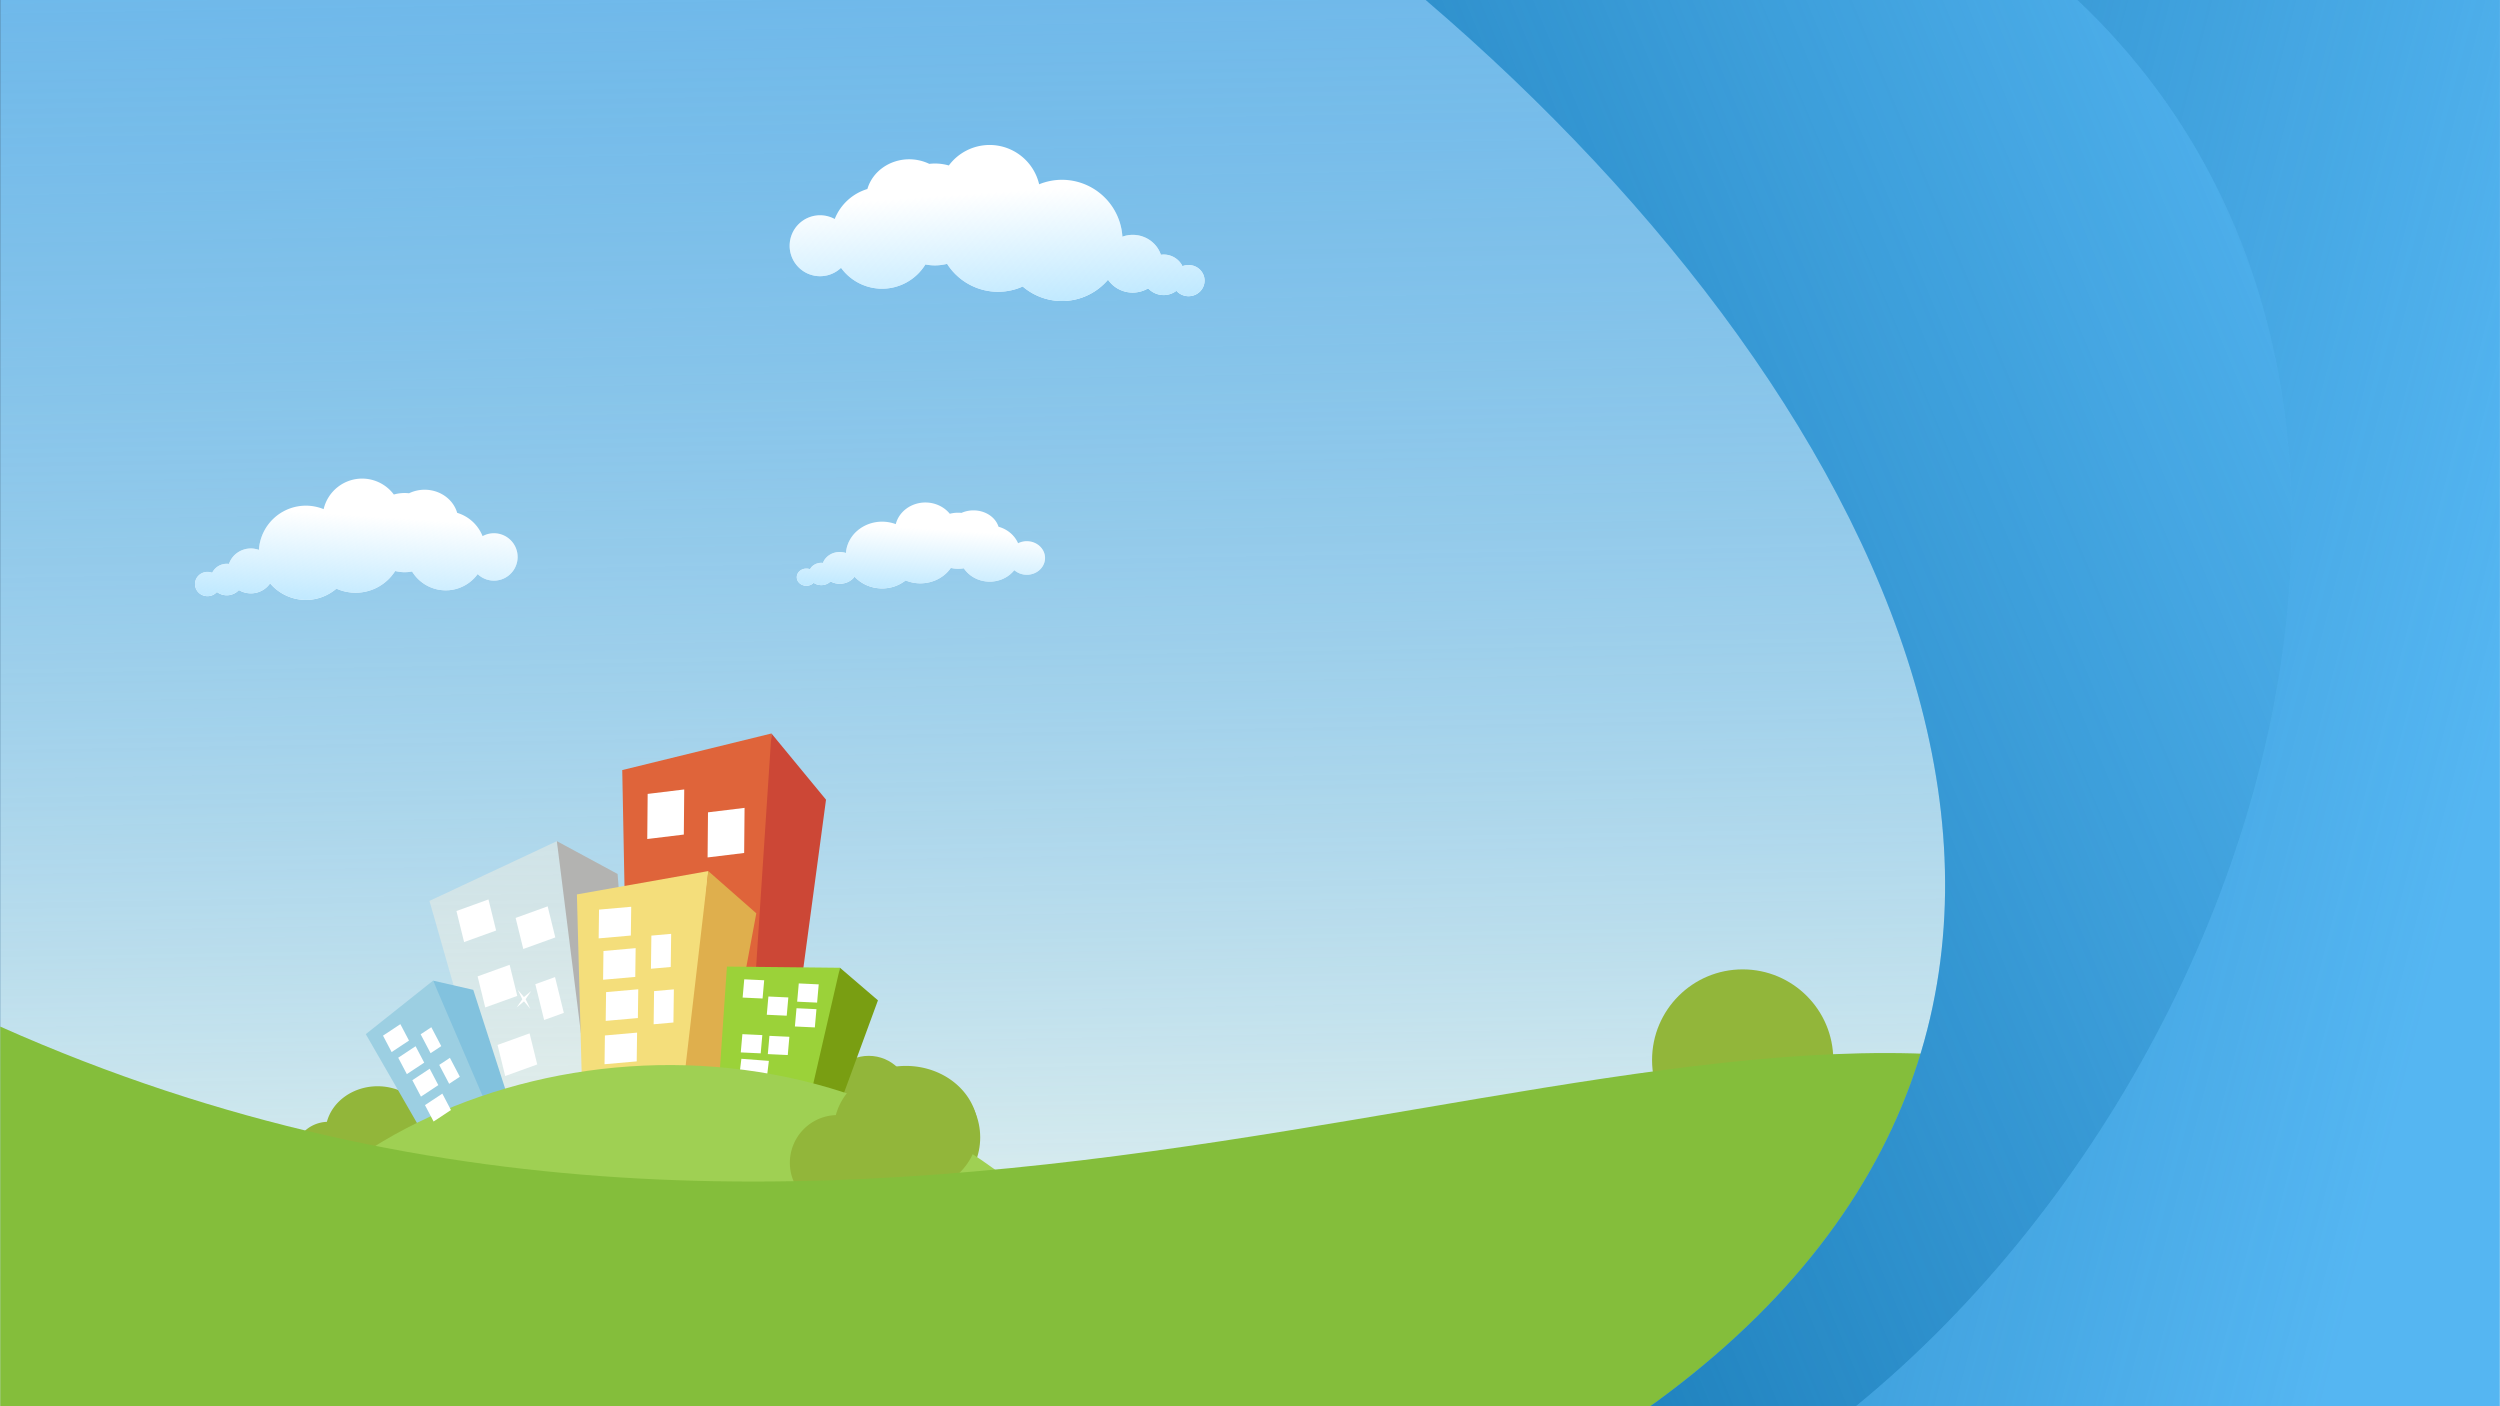 <?xml version="1.0" encoding="UTF-8" standalone="no"?>
<!-- Created with Inkscape (http://www.inkscape.org/) -->

<svg
   xmlns:osb="http://www.openswatchbook.org/uri/2009/osb"
   xmlns:dc="http://purl.org/dc/elements/1.1/"
   xmlns:cc="http://creativecommons.org/ns#"
   xmlns:rdf="http://www.w3.org/1999/02/22-rdf-syntax-ns#"
   xmlns:svg="http://www.w3.org/2000/svg"
   xmlns="http://www.w3.org/2000/svg"
   xmlns:xlink="http://www.w3.org/1999/xlink"
   xmlns:sodipodi="http://sodipodi.sourceforge.net/DTD/sodipodi-0.dtd"
   xmlns:inkscape="http://www.inkscape.org/namespaces/inkscape"
   width="1920mm"
   height="1080mm"
   viewBox="0 0 1920 1080"
   version="1.1"
   id="svg7365"
   inkscape:version="0.92.1 r"
   sodipodi:docname="background.svg">
  <rect x="0" y="0" width="1920" height="1080" fill="#333333" stroke="none"/>
  <defs
     id="defs7359">
    <linearGradient
       inkscape:collect="always"
       id="linearGradient5011">
      <stop
         style="stop-color:#bde8ff;stop-opacity:1;"
         offset="0"
         id="stop5007" />
      <stop
         style="stop-color:#bde8ff;stop-opacity:0;"
         offset="1"
         id="stop5009" />
    </linearGradient>
    <linearGradient
       inkscape:collect="always"
       id="linearGradient4756">
      <stop
         style="stop-color:#fffff1;stop-opacity:1"
         offset="0"
         id="stop4752" />
      <stop
         style="stop-color:#3d9fdb;stop-opacity:0;"
         offset="1"
         id="stop4754" />
    </linearGradient>
    <linearGradient
       inkscape:collect="always"
       id="linearGradient4827">
      <stop
         style="stop-color:#086ba7;stop-opacity:1;"
         offset="0"
         id="stop4823" />
      <stop
         style="stop-color:#086ba7;stop-opacity:0;"
         offset="1"
         id="stop4825" />
    </linearGradient>
    <linearGradient
       id="linearGradient11239"
       osb:paint="gradient">
      <stop
         style="stop-color:#ff9a00;stop-opacity:1;"
         offset="0"
         id="stop11235" />
      <stop
         style="stop-color:#fc8e37;stop-opacity:0;"
         offset="1"
         id="stop11237" />
    </linearGradient>
    <linearGradient
       inkscape:collect="always"
       xlink:href="#linearGradient4827"
       id="linearGradient5045"
       x1="2479.745"
       y1="-5393.934"
       x2="7393.406"
       y2="-4256.935"
       gradientUnits="userSpaceOnUse"
       gradientTransform="matrix(0.265,0,0,0.238,-36.356,770.683)" />
    <linearGradient
       inkscape:collect="always"
       xlink:href="#linearGradient4827"
       id="linearGradient5055"
       gradientUnits="userSpaceOnUse"
       x1="2561.257"
       y1="-3384.625"
       x2="7475.117"
       y2="-5228.363"
       gradientTransform="matrix(0.265,0,0,0.238,-36.356,770.683)" />
    <linearGradient
       inkscape:collect="always"
       xlink:href="#linearGradient5011"
       id="linearGradient5013"
       x1="-1416.806"
       y1="-772.532"
       x2="-1411.448"
       y2="-851.631"
       gradientUnits="userSpaceOnUse" />
    <linearGradient
       inkscape:collect="always"
       xlink:href="#linearGradient5011"
       id="linearGradient5013-9"
       x1="-1416.806"
       y1="-772.532"
       x2="-1411.448"
       y2="-851.631"
       gradientUnits="userSpaceOnUse" />
    <linearGradient
       inkscape:collect="always"
       xlink:href="#linearGradient5011"
       id="linearGradient5013-8"
       x1="-1416.806"
       y1="-772.532"
       x2="-1411.448"
       y2="-851.631"
       gradientUnits="userSpaceOnUse" />
    <linearGradient
       inkscape:collect="always"
       xlink:href="#linearGradient4756"
       id="linearGradient5064"
       x1="810.566"
       y1="362.238"
       x2="770.768"
       y2="-1718.143"
       gradientUnits="userSpaceOnUse"
       gradientTransform="matrix(1,0,0,0.9,0,29.7)" />
  </defs>
  <sodipodi:namedview
     id="base"
     pagecolor="#ffffff"
     bordercolor="#666666"
     borderopacity="1.0"
     inkscape:pageopacity="0.0"
     inkscape:pageshadow="2"
     inkscape:zoom="0.12374369"
     inkscape:cx="2697.6873"
     inkscape:cy="1327.6542"
     inkscape:document-units="mm"
     inkscape:current-layer="layer1"
     showgrid="false"
     inkscape:window-width="1613"
     inkscape:window-height="982"
     inkscape:window-x="67"
     inkscape:window-y="31"
     inkscape:window-maximized="1" />
  <g
     inkscape:label="Layer 1"
     inkscape:groupmode="layer"
     id="layer1"
     transform="translate(0,783)">
    <path
       style="fill:#ffffff;stroke:none;stroke-width:0.265px;stroke-linecap:butt;stroke-linejoin:miter;stroke-opacity:1"
       d="m 389.978,-102.946 5.845,25.113 23.381,-8.443 -5.845,-25.762 z"
       id="path4547"
       inkscape:connector-curvature="0" />
    <path
       style="fill:#ffffff;stroke:none;stroke-width:0.265px;stroke-linecap:butt;stroke-linejoin:miter;stroke-opacity:1"
       d="m 362.644,-92.558 5.845,25.113 23.381,-8.443 -5.845,-25.762 z"
       id="path4547-3"
       inkscape:connector-curvature="0" />
    <rect
       style="opacity:1;fill:#60b2ee;fill-opacity:1;fill-rule:nonzero;stroke:none;stroke-width:0.37;stroke-linecap:round;stroke-linejoin:bevel;stroke-miterlimit:4;stroke-dasharray:none;stroke-dashoffset:0;stroke-opacity:1"
       id="rect4750"
       width="1920"
       height="1080"
       x="0.185"
       y="-783" />
    <path
       style="fill:#dbdbdb;fill-opacity:1;stroke:none;stroke-width:0.265px;stroke-linecap:butt;stroke-linejoin:miter;stroke-opacity:1"
       d="M 329.822,-91.102 376.584,72.563 459.715,52.646 427.675,-136.997 Z"
       id="path4541"
       inkscape:connector-curvature="0" />
    <rect
       style="opacity:1;fill:url(#linearGradient5064);fill-opacity:1;fill-rule:nonzero;stroke:none;stroke-width:0.026;stroke-linecap:round;stroke-linejoin:bevel;stroke-miterlimit:4;stroke-dasharray:none;stroke-dashoffset:0;stroke-opacity:1"
       id="rect4504-9-6-5-4"
       width="1919.631"
       height="1080"
       x="0.185"
       y="-783" />
    <path
       style="fill:#b3b3b1;fill-opacity:1;stroke:none;stroke-width:0.265px;stroke-linecap:butt;stroke-linejoin:miter;stroke-opacity:1"
       d="m 427.675,-136.997 46.634,25.201 12.859,162.571 -36.571,-4.847 z"
       id="path4543"
       inkscape:connector-curvature="0"
       sodipodi:nodetypes="ccccc" />
    <circle
       style="opacity:1;fill:#ffffff;fill-opacity:1;fill-rule:nonzero;stroke:none;stroke-width:0.37;stroke-linecap:round;stroke-linejoin:bevel;stroke-miterlimit:4;stroke-dasharray:none;stroke-dashoffset:0;stroke-opacity:1"
       id="path4542-1-3-8"
       cx="2118.681"
       cy="-623.229"
       r="4.009" />
    <g
       id="g5017-9"
       transform="matrix(0.691,0,0,0.636,1686.021,164.739)"
       style="stroke-width:1.508">
      <path
         inkscape:connector-curvature="0"
         id="path4848-4"
         d="m -1411.448,-883.381 a 33.87,33.87 0 0 0 -32.94,26.144 40.308,40.308 0 0 0 -15.172,-2.99 40.308,40.308 0 0 0 -40.184,37.837 19.728,19.193 0 0 0 -6.855,-1.222 19.728,19.193 0 0 0 -18.738,13.231 13.848,13.473 0 0 0 -1.842,-0.135 13.848,13.473 0 0 0 -12.508,7.729 10.662,10.373 0 0 0 -4.041,-0.78 10.662,10.373 0 0 0 -10.662,10.374 10.662,10.373 0 0 0 10.662,10.374 10.662,10.373 0 0 0 8.064,-3.596 13.848,13.473 0 0 0 8.485,2.846 13.848,13.473 0 0 0 10.304,-4.493 19.728,19.193 0 0 0 10.276,2.838 19.728,19.193 0 0 0 16.411,-8.562 40.308,40.308 0 0 0 30.628,14.174 40.308,40.308 0 0 0 26.112,-9.661 40.308,40.308 0 0 0 16.384,3.515 40.308,40.308 0 0 0 33.891,-18.566 33.87,33.87 0 0 0 8.079,1.02 33.87,33.87 0 0 0 6.335,-0.623 33.87,33.87 0 0 0 28.816,16.12 33.87,33.87 0 0 0 27.292,-13.876 20.262,20.262 0 0 0 13.907,5.56 20.262,20.262 0 0 0 20.262,-20.262 20.262,20.262 0 0 0 -20.262,-20.262 20.262,20.262 0 0 0 -9.718,2.507 33.87,33.87 0 0 0 -21.719,-19.956 28.815,26.677 0 0 0 -27.818,-19.76 28.815,26.677 0 0 0 -13.332,3.041 33.87,33.87 0 0 0 -3.765,-0.227 33.87,33.87 0 0 0 -9.242,1.295 33.87,33.87 0 0 0 -27.114,-13.631 z"
         style="opacity:1;fill:#ffffff;fill-opacity:1;fill-rule:nonzero;stroke:none;stroke-width:0.559;stroke-linecap:round;stroke-linejoin:bevel;stroke-miterlimit:4;stroke-dasharray:none;stroke-dashoffset:0;stroke-opacity:0" />
      <path
         inkscape:connector-curvature="0"
         id="path4848-2-7"
         d="m -1411.448,-883.381 a 33.87,33.87 0 0 0 -32.94,26.144 40.308,40.308 0 0 0 -15.172,-2.99 40.308,40.308 0 0 0 -40.184,37.837 19.728,19.193 0 0 0 -6.855,-1.222 19.728,19.193 0 0 0 -18.738,13.231 13.848,13.473 0 0 0 -1.842,-0.135 13.848,13.473 0 0 0 -12.508,7.729 10.662,10.373 0 0 0 -4.041,-0.78 10.662,10.373 0 0 0 -10.662,10.374 10.662,10.373 0 0 0 10.662,10.374 10.662,10.373 0 0 0 8.064,-3.596 13.848,13.473 0 0 0 8.485,2.846 13.848,13.473 0 0 0 10.304,-4.493 19.728,19.193 0 0 0 10.276,2.838 19.728,19.193 0 0 0 16.411,-8.562 40.308,40.308 0 0 0 30.628,14.174 40.308,40.308 0 0 0 26.112,-9.661 40.308,40.308 0 0 0 16.384,3.515 40.308,40.308 0 0 0 33.891,-18.566 33.87,33.87 0 0 0 8.079,1.02 33.87,33.87 0 0 0 6.335,-0.623 33.87,33.87 0 0 0 28.816,16.12 33.87,33.87 0 0 0 27.292,-13.876 20.262,20.262 0 0 0 13.907,5.56 20.262,20.262 0 0 0 20.262,-20.262 20.262,20.262 0 0 0 -20.262,-20.262 20.262,20.262 0 0 0 -9.718,2.507 33.87,33.87 0 0 0 -21.719,-19.956 28.815,26.677 0 0 0 -27.818,-19.76 28.815,26.677 0 0 0 -13.332,3.041 33.87,33.87 0 0 0 -3.765,-0.227 33.87,33.87 0 0 0 -9.242,1.295 33.87,33.87 0 0 0 -27.114,-13.631 z"
         style="opacity:1;fill:url(#linearGradient5013-9);fill-opacity:1;fill-rule:nonzero;stroke:none;stroke-width:0.559;stroke-linecap:round;stroke-linejoin:bevel;stroke-miterlimit:4;stroke-dasharray:none;stroke-dashoffset:0;stroke-opacity:0" />
    </g>
    <g
       id="g5017-0"
       transform="matrix(-1.155,0,0,1.155,-870.204,348.64)"
       style="stroke-width:0.866">
      <path
         inkscape:connector-curvature="0"
         id="path4848-3"
         d="m -1411.448,-883.381 a 33.87,33.87 0 0 0 -32.94,26.144 40.308,40.308 0 0 0 -15.172,-2.99 40.308,40.308 0 0 0 -40.184,37.837 19.728,19.193 0 0 0 -6.855,-1.222 19.728,19.193 0 0 0 -18.738,13.231 13.848,13.473 0 0 0 -1.842,-0.135 13.848,13.473 0 0 0 -12.508,7.729 10.662,10.373 0 0 0 -4.041,-0.78 10.662,10.373 0 0 0 -10.662,10.374 10.662,10.373 0 0 0 10.662,10.374 10.662,10.373 0 0 0 8.064,-3.596 13.848,13.473 0 0 0 8.485,2.846 13.848,13.473 0 0 0 10.304,-4.493 19.728,19.193 0 0 0 10.276,2.838 19.728,19.193 0 0 0 16.411,-8.562 40.308,40.308 0 0 0 30.628,14.174 40.308,40.308 0 0 0 26.112,-9.661 40.308,40.308 0 0 0 16.384,3.515 40.308,40.308 0 0 0 33.891,-18.566 33.87,33.87 0 0 0 8.079,1.02 33.87,33.87 0 0 0 6.335,-0.623 33.87,33.87 0 0 0 28.816,16.12 33.87,33.87 0 0 0 27.292,-13.876 20.262,20.262 0 0 0 13.907,5.56 20.262,20.262 0 0 0 20.262,-20.262 20.262,20.262 0 0 0 -20.262,-20.262 20.262,20.262 0 0 0 -9.718,2.507 33.87,33.87 0 0 0 -21.719,-19.956 28.815,26.677 0 0 0 -27.818,-19.76 28.815,26.677 0 0 0 -13.332,3.041 33.87,33.87 0 0 0 -3.765,-0.227 33.87,33.87 0 0 0 -9.242,1.295 33.87,33.87 0 0 0 -27.114,-13.631 z"
         style="opacity:1;fill:#ffffff;fill-opacity:1;fill-rule:nonzero;stroke:none;stroke-width:0.321;stroke-linecap:round;stroke-linejoin:bevel;stroke-miterlimit:4;stroke-dasharray:none;stroke-dashoffset:0;stroke-opacity:0" />
      <path
         inkscape:connector-curvature="0"
         id="path4848-2-6"
         d="m -1411.448,-883.381 a 33.87,33.87 0 0 0 -32.94,26.144 40.308,40.308 0 0 0 -15.172,-2.99 40.308,40.308 0 0 0 -40.184,37.837 19.728,19.193 0 0 0 -6.855,-1.222 19.728,19.193 0 0 0 -18.738,13.231 13.848,13.473 0 0 0 -1.842,-0.135 13.848,13.473 0 0 0 -12.508,7.729 10.662,10.373 0 0 0 -4.041,-0.78 10.662,10.373 0 0 0 -10.662,10.374 10.662,10.373 0 0 0 10.662,10.374 10.662,10.373 0 0 0 8.064,-3.596 13.848,13.473 0 0 0 8.485,2.846 13.848,13.473 0 0 0 10.304,-4.493 19.728,19.193 0 0 0 10.276,2.838 19.728,19.193 0 0 0 16.411,-8.562 40.308,40.308 0 0 0 30.628,14.174 40.308,40.308 0 0 0 26.112,-9.661 40.308,40.308 0 0 0 16.384,3.515 40.308,40.308 0 0 0 33.891,-18.566 33.87,33.87 0 0 0 8.079,1.02 33.87,33.87 0 0 0 6.335,-0.623 33.87,33.87 0 0 0 28.816,16.12 33.87,33.87 0 0 0 27.292,-13.876 20.262,20.262 0 0 0 13.907,5.56 20.262,20.262 0 0 0 20.262,-20.262 20.262,20.262 0 0 0 -20.262,-20.262 20.262,20.262 0 0 0 -9.718,2.507 33.87,33.87 0 0 0 -21.719,-19.956 28.815,26.677 0 0 0 -27.818,-19.76 28.815,26.677 0 0 0 -13.332,3.041 33.87,33.87 0 0 0 -3.765,-0.227 33.87,33.87 0 0 0 -9.242,1.295 33.87,33.87 0 0 0 -27.114,-13.631 z"
         style="opacity:1;fill:url(#linearGradient5013-8);fill-opacity:1;fill-rule:nonzero;stroke:none;stroke-width:0.321;stroke-linecap:round;stroke-linejoin:bevel;stroke-miterlimit:4;stroke-dasharray:none;stroke-dashoffset:0;stroke-opacity:0" />
    </g>
    <g
       id="g5017"
       transform="matrix(0.898,0,0,0.898,1545.61,377.828)"
       style="stroke-width:1.114">
      <path
         inkscape:connector-curvature="0"
         id="path4848"
         d="m -1411.448,-883.381 a 33.87,33.87 0 0 0 -32.94,26.144 40.308,40.308 0 0 0 -15.172,-2.99 40.308,40.308 0 0 0 -40.184,37.837 19.728,19.193 0 0 0 -6.855,-1.222 19.728,19.193 0 0 0 -18.738,13.231 13.848,13.473 0 0 0 -1.842,-0.135 13.848,13.473 0 0 0 -12.508,7.729 10.662,10.373 0 0 0 -4.041,-0.78 10.662,10.373 0 0 0 -10.662,10.374 10.662,10.373 0 0 0 10.662,10.374 10.662,10.373 0 0 0 8.064,-3.596 13.848,13.473 0 0 0 8.485,2.846 13.848,13.473 0 0 0 10.304,-4.493 19.728,19.193 0 0 0 10.276,2.838 19.728,19.193 0 0 0 16.411,-8.562 40.308,40.308 0 0 0 30.628,14.174 40.308,40.308 0 0 0 26.112,-9.661 40.308,40.308 0 0 0 16.384,3.515 40.308,40.308 0 0 0 33.891,-18.566 33.87,33.87 0 0 0 8.079,1.02 33.87,33.87 0 0 0 6.335,-0.623 33.87,33.87 0 0 0 28.816,16.12 33.87,33.87 0 0 0 27.292,-13.876 20.262,20.262 0 0 0 13.907,5.56 20.262,20.262 0 0 0 20.262,-20.262 20.262,20.262 0 0 0 -20.262,-20.262 20.262,20.262 0 0 0 -9.718,2.507 33.87,33.87 0 0 0 -21.719,-19.956 28.815,26.677 0 0 0 -27.818,-19.76 28.815,26.677 0 0 0 -13.332,3.041 33.87,33.87 0 0 0 -3.765,-0.227 33.87,33.87 0 0 0 -9.242,1.295 33.87,33.87 0 0 0 -27.114,-13.631 z"
         style="opacity:1;fill:#ffffff;fill-opacity:1;fill-rule:nonzero;stroke:none;stroke-width:0.413;stroke-linecap:round;stroke-linejoin:bevel;stroke-miterlimit:4;stroke-dasharray:none;stroke-dashoffset:0;stroke-opacity:0" />
      <path
         inkscape:connector-curvature="0"
         id="path4848-2"
         d="m -1411.448,-883.381 a 33.87,33.87 0 0 0 -32.94,26.144 40.308,40.308 0 0 0 -15.172,-2.99 40.308,40.308 0 0 0 -40.184,37.837 19.728,19.193 0 0 0 -6.855,-1.222 19.728,19.193 0 0 0 -18.738,13.231 13.848,13.473 0 0 0 -1.842,-0.135 13.848,13.473 0 0 0 -12.508,7.729 10.662,10.373 0 0 0 -4.041,-0.78 10.662,10.373 0 0 0 -10.662,10.374 10.662,10.373 0 0 0 10.662,10.374 10.662,10.373 0 0 0 8.064,-3.596 13.848,13.473 0 0 0 8.485,2.846 13.848,13.473 0 0 0 10.304,-4.493 19.728,19.193 0 0 0 10.276,2.838 19.728,19.193 0 0 0 16.411,-8.562 40.308,40.308 0 0 0 30.628,14.174 40.308,40.308 0 0 0 26.112,-9.661 40.308,40.308 0 0 0 16.384,3.515 40.308,40.308 0 0 0 33.891,-18.566 33.87,33.87 0 0 0 8.079,1.02 33.87,33.87 0 0 0 6.335,-0.623 33.87,33.87 0 0 0 28.816,16.12 33.87,33.87 0 0 0 27.292,-13.876 20.262,20.262 0 0 0 13.907,5.56 20.262,20.262 0 0 0 20.262,-20.262 20.262,20.262 0 0 0 -20.262,-20.262 20.262,20.262 0 0 0 -9.718,2.507 33.87,33.87 0 0 0 -21.719,-19.956 28.815,26.677 0 0 0 -27.818,-19.76 28.815,26.677 0 0 0 -13.332,3.041 33.87,33.87 0 0 0 -3.765,-0.227 33.87,33.87 0 0 0 -9.242,1.295 33.87,33.87 0 0 0 -27.114,-13.631 z"
         style="opacity:1;fill:url(#linearGradient5013);fill-opacity:1;fill-rule:nonzero;stroke:none;stroke-width:0.413;stroke-linecap:round;stroke-linejoin:bevel;stroke-miterlimit:4;stroke-dasharray:none;stroke-dashoffset:0;stroke-opacity:0" />
    </g>
    <rect
       style="opacity:1;fill:#ffffff;fill-opacity:1;fill-rule:nonzero;stroke:none;stroke-width:0.371;stroke-linecap:round;stroke-linejoin:bevel;stroke-miterlimit:4;stroke-dasharray:none;stroke-dashoffset:0;stroke-opacity:0"
       id="rect4564"
       width="26.136"
       height="24.576"
       x="405.207"
       y="61.518"
       transform="matrix(0.941,-0.34,0.239,0.971,0,0)" />
    <rect
       style="opacity:1;fill:#ffffff;fill-opacity:1;fill-rule:nonzero;stroke:none;stroke-width:0.371;stroke-linecap:round;stroke-linejoin:bevel;stroke-miterlimit:4;stroke-dasharray:none;stroke-dashoffset:0;stroke-opacity:0"
       id="rect4564-6"
       width="26.136"
       height="24.576"
       x="362.129"
       y="40.966"
       transform="matrix(0.941,-0.34,0.239,0.971,0,0)" />
    <rect
       style="opacity:1;fill:#ffffff;fill-opacity:1;fill-rule:nonzero;stroke:none;stroke-width:0.371;stroke-linecap:round;stroke-linejoin:bevel;stroke-miterlimit:4;stroke-dasharray:none;stroke-dashoffset:0;stroke-opacity:0"
       id="rect4564-7"
       width="26.136"
       height="24.576"
       x="365.922"
       y="93.997"
       transform="matrix(0.941,-0.34,0.239,0.971,0,0)" />
    <rect
       style="opacity:1;fill:#ffffff;fill-opacity:1;fill-rule:nonzero;stroke:none;stroke-width:0.371;stroke-linecap:round;stroke-linejoin:bevel;stroke-miterlimit:4;stroke-dasharray:none;stroke-dashoffset:0;stroke-opacity:0"
       id="rect4564-5"
       width="16.074"
       height="28.31"
       x="407.744"
       y="114.825"
       transform="matrix(0.941,-0.34,0.239,0.971,0,0)" />
    <rect
       style="opacity:1;fill:#ffffff;fill-opacity:1;fill-rule:nonzero;stroke:none;stroke-width:0.371;stroke-linecap:round;stroke-linejoin:bevel;stroke-miterlimit:4;stroke-dasharray:none;stroke-dashoffset:0;stroke-opacity:0"
       id="rect4564-3"
       width="26.136"
       height="24.576"
       x="368.23"
       y="149.031"
       transform="matrix(0.941,-0.34,0.239,0.971,0,0)" />
    <path
       style="fill:#ffffff;stroke:none;stroke-width:0.265px;stroke-linecap:butt;stroke-linejoin:miter;stroke-opacity:1"
       d="m 543.909,-186.522 -0.677,36.336 26.7,-3.272 0.853,-37.222 z"
       id="path4547-5"
       inkscape:connector-curvature="0" />
    <path
       style="fill:#ffffff;stroke:none;stroke-width:0.265px;stroke-linecap:butt;stroke-linejoin:miter;stroke-opacity:1"
       d="m 512.555,-181.992 -0.677,36.336 26.7,-3.272 0.853,-37.222 z"
       id="path4547-3-6"
       inkscape:connector-curvature="0" />
    <path
       sodipodi:type="star"
       style="opacity:1;fill:#ffffff;fill-opacity:1;fill-rule:nonzero;stroke:none;stroke-width:0.742;stroke-linecap:round;stroke-linejoin:bevel;stroke-miterlimit:4;stroke-dasharray:none;stroke-dashoffset:0;stroke-opacity:1"
       id="path4513-6-7-1-2"
       sodipodi:sides="4"
       sodipodi:cx="641.5824"
       sodipodi:cy="-123.6247"
       sodipodi:r1="16.903608"
       sodipodi:r2="2.9012835"
       sodipodi:arg1="0.60554466"
       sodipodi:arg2="1.3092845"
       inkscape:flatsided="false"
       inkscape:rounded="0"
       inkscape:randomized="0"
       d="m 655.48,-114.003 -13.148,-6.819 -10.372,11.095 6.819,-13.148 -11.095,-10.372 13.148,6.819 10.372,-11.095 -6.819,13.148 z"
       inkscape:transform-center-x="1.1611711e-05"
       inkscape:transform-center-y="1.9404661e-06"
       transform="matrix(0.423,0.143,-0.109,0.553,117.538,-38.989)" />
    <path
       style="fill:#df643a;fill-opacity:1;stroke:none;stroke-width:0.265px;stroke-linecap:butt;stroke-linejoin:miter;stroke-opacity:1"
       d="m 477.881,-191.587 4.638,239.867 106.315,-2.298 3.644,-265.673 z"
       id="path4541-9"
       inkscape:connector-curvature="0"
       sodipodi:nodetypes="ccccc" />
    <path
       style="fill:#cc4736;fill-opacity:1;stroke:none;stroke-width:0.265px;stroke-linecap:butt;stroke-linejoin:miter;stroke-opacity:1"
       d="m 592.478,-219.691 41.901,50.85 -30.476,226.409 -29.178,-7.134 z"
       id="path4543-1"
       inkscape:connector-curvature="0"
       sodipodi:nodetypes="ccccc" />
    <rect
       style="opacity:1;fill:#ffffff;fill-opacity:1;fill-rule:nonzero;stroke:none;stroke-width:0.372;stroke-linecap:round;stroke-linejoin:bevel;stroke-miterlimit:4;stroke-dasharray:none;stroke-dashoffset:0;stroke-opacity:0"
       id="rect4564-2"
       width="28.282"
       height="34.643"
       x="546.731"
       y="-92.979"
       transform="matrix(0.993,-0.121,-0.009,1,0,0)" />
    <rect
       style="opacity:1;fill:#ffffff;fill-opacity:1;fill-rule:nonzero;stroke:none;stroke-width:0.372;stroke-linecap:round;stroke-linejoin:bevel;stroke-miterlimit:4;stroke-dasharray:none;stroke-dashoffset:0;stroke-opacity:0"
       id="rect4564-6-7"
       width="28.282"
       height="34.643"
       x="499.891"
       y="-112.792"
       transform="matrix(0.993,-0.121,-0.009,1,0,0)" />
    <rect
       style="opacity:1;fill:#ffffff;fill-opacity:1;fill-rule:nonzero;stroke:none;stroke-width:0.372;stroke-linecap:round;stroke-linejoin:bevel;stroke-miterlimit:4;stroke-dasharray:none;stroke-dashoffset:0;stroke-opacity:0"
       id="rect4564-7-0"
       width="28.282"
       height="34.643"
       x="503.996"
       y="-38.038"
       transform="matrix(0.993,-0.121,-0.009,1,0,0)" />
    <rect
       style="opacity:1;fill:#ffffff;fill-opacity:1;fill-rule:nonzero;stroke:none;stroke-width:0.372;stroke-linecap:round;stroke-linejoin:bevel;stroke-miterlimit:4;stroke-dasharray:none;stroke-dashoffset:0;stroke-opacity:0"
       id="rect4564-5-9"
       width="17.394"
       height="39.906"
       x="549.252"
       y="-8.678"
       transform="matrix(0.993,-0.121,-0.009,1,0,0)" />
    <rect
       style="opacity:1;fill:#ffffff;fill-opacity:1;fill-rule:nonzero;stroke:none;stroke-width:0.372;stroke-linecap:round;stroke-linejoin:bevel;stroke-miterlimit:4;stroke-dasharray:none;stroke-dashoffset:0;stroke-opacity:0"
       id="rect4564-3-3"
       width="28.282"
       height="34.643"
       x="506.493"
       y="39.538"
       transform="matrix(0.993,-0.121,-0.009,1,0,0)" />
    <path
       style="fill:#ffffff;stroke:none;stroke-width:0.265px;stroke-linecap:butt;stroke-linejoin:miter;stroke-opacity:1"
       d="m 501.187,-92.86 -0.596,23.175 23.507,-2.087 0.751,-23.741 z"
       id="path4547-5-6"
       inkscape:connector-curvature="0" />
    <path
       style="fill:#ffffff;stroke:none;stroke-width:0.265px;stroke-linecap:butt;stroke-linejoin:miter;stroke-opacity:1"
       d="m 473.582,-89.971 -0.596,23.175 23.507,-2.087 0.751,-23.741 z"
       id="path4547-3-6-0"
       inkscape:connector-curvature="0" />
    <path
       style="fill:#f4de7b;fill-opacity:1;stroke:none;stroke-width:0.265px;stroke-linecap:butt;stroke-linejoin:miter;stroke-opacity:1"
       d="m 443.056,-96.091 4.083,152.989 81.177,1.375 15.63,-172.289 z"
       id="path4541-9-6"
       inkscape:connector-curvature="0" />
    <path
       style="fill:#dfaf4d;fill-opacity:1;stroke:none;stroke-width:0.265px;stroke-linecap:butt;stroke-linejoin:miter;stroke-opacity:1"
       d="M 543.946,-114.016 580.836,-81.583 554.005,62.824 524.583,52.505 Z"
       id="path4543-1-2"
       inkscape:connector-curvature="0"
       sodipodi:nodetypes="ccccc" />
    <rect
       style="opacity:1;fill:#ffffff;fill-opacity:1;fill-rule:nonzero;stroke:none;stroke-width:0.371;stroke-linecap:round;stroke-linejoin:bevel;stroke-miterlimit:4;stroke-dasharray:none;stroke-dashoffset:0;stroke-opacity:0"
       id="rect4564-2-6"
       width="24.812"
       height="22.096"
       x="467.6"
       y="20.094"
       transform="matrix(0.996,-0.088,-0.013,1,0,0)" />
    <rect
       style="opacity:1;fill:#ffffff;fill-opacity:1;fill-rule:nonzero;stroke:none;stroke-width:0.371;stroke-linecap:round;stroke-linejoin:bevel;stroke-miterlimit:4;stroke-dasharray:none;stroke-dashoffset:0;stroke-opacity:0"
       id="rect4564-6-7-1"
       width="24.812"
       height="22.096"
       x="461.334"
       y="-43.824"
       transform="matrix(0.996,-0.088,-0.013,1,0,0)" />
    <rect
       style="opacity:1;fill:#ffffff;fill-opacity:1;fill-rule:nonzero;stroke:none;stroke-width:0.371;stroke-linecap:round;stroke-linejoin:bevel;stroke-miterlimit:4;stroke-dasharray:none;stroke-dashoffset:0;stroke-opacity:0"
       id="rect4564-7-0-8"
       width="24.812"
       height="22.096"
       x="465.171"
       y="-11.711"
       transform="matrix(0.996,-0.088,-0.013,1,0,0)" />
    <rect
       style="opacity:1;fill:#ffffff;fill-opacity:1;fill-rule:nonzero;stroke:none;stroke-width:0.371;stroke-linecap:round;stroke-linejoin:bevel;stroke-miterlimit:4;stroke-dasharray:none;stroke-dashoffset:0;stroke-opacity:0"
       id="rect4564-5-9-7"
       width="15.26"
       height="25.453"
       x="504.638"
       y="22.583"
       transform="matrix(0.996,-0.088,-0.013,1,0,0)" />
    <rect
       style="opacity:1;fill:#ffffff;fill-opacity:1;fill-rule:nonzero;stroke:none;stroke-width:0.371;stroke-linecap:round;stroke-linejoin:bevel;stroke-miterlimit:4;stroke-dasharray:none;stroke-dashoffset:0;stroke-opacity:0"
       id="rect4564-3-3-9"
       width="24.812"
       height="22.096"
       x="467.126"
       y="53.338"
       transform="matrix(0.996,-0.088,-0.013,1,0,0)" />
    <rect
       style="opacity:1;fill:#ffffff;fill-opacity:1;fill-rule:nonzero;stroke:none;stroke-width:0.371;stroke-linecap:round;stroke-linejoin:bevel;stroke-miterlimit:4;stroke-dasharray:none;stroke-dashoffset:0;stroke-opacity:0"
       id="rect4564-7-0-2"
       width="24.087"
       height="22.036"
       x="600.329"
       y="-67.054"
       transform="matrix(0.999,0.052,-0.117,0.993,0,0)" />
    <rect
       style="opacity:1;fill:#ffffff;fill-opacity:1;fill-rule:nonzero;stroke:none;stroke-width:0.371;stroke-linecap:round;stroke-linejoin:bevel;stroke-miterlimit:4;stroke-dasharray:none;stroke-dashoffset:0;stroke-opacity:0"
       id="rect4564-5-9-0"
       width="14.814"
       height="25.384"
       x="638.873"
       y="-48.379"
       transform="matrix(0.999,0.052,-0.117,0.993,0,0)" />
    <rect
       style="opacity:1;fill:#ffffff;fill-opacity:1;fill-rule:nonzero;stroke:none;stroke-width:0.371;stroke-linecap:round;stroke-linejoin:bevel;stroke-miterlimit:4;stroke-dasharray:none;stroke-dashoffset:0;stroke-opacity:0"
       id="rect4564-3-3-2"
       width="24.087"
       height="22.036"
       x="602.457"
       y="-17.709"
       transform="matrix(0.999,0.052,-0.117,0.993,0,0)" />
    <path
       style="fill:#ffffff;stroke:none;stroke-width:0.265px;stroke-linecap:butt;stroke-linejoin:miter;stroke-opacity:1"
       d="m 607.408,-31.563 -2.043,14.595 20.09,1.539 2.212,-14.934 z"
       id="path4547-5-6-3"
       inkscape:connector-curvature="0" />
    <path
       style="fill:#ffffff;stroke:none;stroke-width:0.265px;stroke-linecap:butt;stroke-linejoin:miter;stroke-opacity:1"
       d="m 583.786,-33.092 -2.043,14.595 20.09,1.539 2.212,-14.934 z"
       id="path4547-3-6-0-7"
       inkscape:connector-curvature="0" />
    <path
       style="fill:#9bd239;fill-opacity:1;stroke:none;stroke-width:0.265px;stroke-linecap:butt;stroke-linejoin:miter;stroke-opacity:1"
       d="m 558.282,-40.679 -6.681,97.324 80.806,10.744 12.696,-107.141 z"
       id="path4541-9-6-5"
       inkscape:connector-curvature="0"
       sodipodi:nodetypes="ccccc" />
    <circle
       style="opacity:1;fill:#92b63a;fill-opacity:1;fill-rule:nonzero;stroke:none;stroke-width:0.37;stroke-linecap:round;stroke-linejoin:bevel;stroke-miterlimit:4;stroke-dasharray:none;stroke-dashoffset:0;stroke-opacity:1"
       id="path4850"
       cx="667.182"
       cy="59.707"
       r="31.822" />
    <path
       style="fill:#799e12;fill-opacity:1;stroke:none;stroke-width:0.265px;stroke-linecap:butt;stroke-linejoin:miter;stroke-opacity:1"
       d="m 645.104,-39.752 29.16,25.014 -32.35,88.131 -21.502,-6.004 z"
       id="path4543-1-2-9"
       inkscape:connector-curvature="0" />
    <path
       style="opacity:1;fill:#92b63a;fill-opacity:1;fill-rule:nonzero;stroke:none;stroke-width:0.37;stroke-linecap:round;stroke-linejoin:bevel;stroke-miterlimit:4;stroke-dasharray:none;stroke-dashoffset:0;stroke-opacity:1"
       d="m 289.999,51.239 a 40.094,35.597 0 0 0 -38.952,27.333 26.518,26.518 0 0 0 -25.543,26.484 26.518,26.518 0 0 0 26.518,26.518 26.518,26.518 0 0 0 22.182,-12.028 40.094,35.597 0 0 0 15.795,2.888 40.094,35.597 0 0 0 40.094,-35.597 40.094,35.597 0 0 0 -40.094,-35.597 z"
       id="path4845"
       inkscape:connector-curvature="0" />
    <circle
       style="opacity:1;fill:#92b63a;fill-opacity:1;fill-rule:nonzero;stroke:none;stroke-width:0.37;stroke-linecap:round;stroke-linejoin:bevel;stroke-miterlimit:4;stroke-dasharray:none;stroke-dashoffset:0;stroke-opacity:1"
       id="path4850-3"
       cx="702.441"
       cy="90.555"
       r="50.357" />
    <rect
       style="opacity:1;fill:#ffffff;fill-opacity:1;fill-rule:nonzero;stroke:none;stroke-width:0.371;stroke-linecap:round;stroke-linejoin:bevel;stroke-miterlimit:4;stroke-dasharray:none;stroke-dashoffset:0;stroke-opacity:0"
       id="rect4564-6-7-1-2"
       width="15.33"
       height="14.076"
       x="567.065"
       y="-57.768"
       transform="matrix(0.999,0.047,-0.088,0.996,0,0)" />
    <rect
       style="opacity:1;fill:#ffffff;fill-opacity:1;fill-rule:nonzero;stroke:none;stroke-width:0.371;stroke-linecap:round;stroke-linejoin:bevel;stroke-miterlimit:4;stroke-dasharray:none;stroke-dashoffset:0;stroke-opacity:0"
       id="rect4564-3-3-9-7"
       width="21.184"
       height="14.053"
       x="569.479"
       y="-13.225"
       transform="matrix(0.997,0.076,-0.121,0.993,0,0)" />
    <rect
       style="opacity:1;fill:#ffffff;fill-opacity:1;fill-rule:nonzero;stroke:none;stroke-width:0.371;stroke-linecap:round;stroke-linejoin:bevel;stroke-miterlimit:4;stroke-dasharray:none;stroke-dashoffset:0;stroke-opacity:0"
       id="rect4564-6-7-1-2-3"
       width="15.33"
       height="14.076"
       x="586.714"
       y="-45.443"
       transform="matrix(0.999,0.047,-0.088,0.996,0,0)" />
    <rect
       style="opacity:1;fill:#ffffff;fill-opacity:1;fill-rule:nonzero;stroke:none;stroke-width:0.371;stroke-linecap:round;stroke-linejoin:bevel;stroke-miterlimit:4;stroke-dasharray:none;stroke-dashoffset:0;stroke-opacity:0"
       id="rect4564-6-7-1-2-6"
       width="15.33"
       height="14.076"
       x="609.091"
       y="-56.583"
       transform="matrix(0.999,0.047,-0.088,0.996,0,0)" />
    <rect
       style="opacity:1;fill:#ffffff;fill-opacity:1;fill-rule:nonzero;stroke:none;stroke-width:0.371;stroke-linecap:round;stroke-linejoin:bevel;stroke-miterlimit:4;stroke-dasharray:none;stroke-dashoffset:0;stroke-opacity:0"
       id="rect4564-6-7-1-2-1"
       width="15.33"
       height="14.076"
       x="569.345"
       y="-15.589"
       transform="matrix(0.999,0.047,-0.088,0.996,0,0)" />
    <rect
       style="opacity:1;fill:#ffffff;fill-opacity:1;fill-rule:nonzero;stroke:none;stroke-width:0.371;stroke-linecap:round;stroke-linejoin:bevel;stroke-miterlimit:4;stroke-dasharray:none;stroke-dashoffset:0;stroke-opacity:0"
       id="rect4564-6-7-1-2-2"
       width="15.33"
       height="14.076"
       x="590.179"
       y="-15.268"
       transform="matrix(0.999,0.047,-0.088,0.996,0,0)" />
    <rect
       style="opacity:1;fill:#ffffff;fill-opacity:1;fill-rule:nonzero;stroke:none;stroke-width:0.371;stroke-linecap:round;stroke-linejoin:bevel;stroke-miterlimit:4;stroke-dasharray:none;stroke-dashoffset:0;stroke-opacity:0"
       id="rect4564-6-7-1-2-9"
       width="15.33"
       height="14.076"
       x="609.037"
       y="-37.456"
       transform="matrix(0.999,0.047,-0.088,0.996,0,0)" />
    <rect
       style="opacity:1;fill:#ffffff;fill-opacity:1;fill-rule:nonzero;stroke:none;stroke-width:0.371;stroke-linecap:round;stroke-linejoin:bevel;stroke-miterlimit:4;stroke-dasharray:none;stroke-dashoffset:0;stroke-opacity:0"
       id="rect4564-5-9-7-3"
       width="15.26"
       height="25.453"
       x="502"
       y="-20.282"
       transform="matrix(0.996,-0.088,-0.013,1,0,0)" />
    <rect
       style="opacity:1;fill:#ffffff;fill-opacity:1;fill-rule:nonzero;stroke:none;stroke-width:0.372;stroke-linecap:round;stroke-linejoin:bevel;stroke-miterlimit:4;stroke-dasharray:none;stroke-dashoffset:0;stroke-opacity:0"
       id="rect4564-7-0-1"
       width="18.225"
       height="22.325"
       x="282.53"
       y="175.843"
       transform="matrix(0.815,-0.579,0.468,0.884,0,0)" />
    <rect
       style="opacity:1;fill:#ffffff;fill-opacity:1;fill-rule:nonzero;stroke:none;stroke-width:0.372;stroke-linecap:round;stroke-linejoin:bevel;stroke-miterlimit:4;stroke-dasharray:none;stroke-dashoffset:0;stroke-opacity:0"
       id="rect4564-3-3-4"
       width="18.225"
       height="22.325"
       x="284.14"
       y="225.835"
       transform="matrix(0.815,-0.579,0.468,0.884,0,0)" />
    <path
       style="fill:#ffffff;stroke:none;stroke-width:0.265px;stroke-linecap:butt;stroke-linejoin:miter;stroke-opacity:1"
       d="m 314.858,-4.776 6.769,13.318 12.683,-8.392 -6.855,-13.686 z"
       id="path4547-5-6-7"
       inkscape:connector-curvature="0" />
    <path
       style="fill:#ffffff;stroke:none;stroke-width:0.265px;stroke-linecap:butt;stroke-linejoin:miter;stroke-opacity:1"
       d="m 300.099,5.327 6.769,13.318 12.683,-8.392 -6.855,-13.686 z"
       id="path4547-3-6-0-8"
       inkscape:connector-curvature="0" />
    <path
       style="fill:#9ccfe2;fill-opacity:1;stroke:none;stroke-width:0.265px;stroke-linecap:butt;stroke-linejoin:miter;stroke-opacity:1"
       d="M 280.92,11.22 330.153,96.679 380.903,61.526 332.605,-29.88 Z"
       id="path4541-9-6-4"
       inkscape:connector-curvature="0"
       sodipodi:nodetypes="ccccc" />
    <path
       style="fill:#82c2de;fill-opacity:1;stroke:none;stroke-width:0.265px;stroke-linecap:butt;stroke-linejoin:miter;stroke-opacity:1"
       d="m 332.605,-29.88 30.854,7.069 29.079,90.075 -15.955,5.299 z"
       id="path4543-1-2-5"
       inkscape:connector-curvature="0" />
    <path
       style="fill:#9fd053;fill-opacity:1;stroke:none;stroke-width:0.265px;stroke-linecap:butt;stroke-linejoin:miter;stroke-opacity:1"
       d="m 207.193,166.962 623.133,8.163 C 641.284,-34.645 330.826,15.028 207.193,166.962 Z"
       id="path4783"
       inkscape:connector-curvature="0"
       sodipodi:nodetypes="ccc" />
    <rect
       style="opacity:1;fill:#ffffff;fill-opacity:1;fill-rule:nonzero;stroke:none;stroke-width:0.371;stroke-linecap:round;stroke-linejoin:bevel;stroke-miterlimit:4;stroke-dasharray:none;stroke-dashoffset:0;stroke-opacity:0"
       id="rect4564-2-6-0"
       width="15.989"
       height="14.239"
       x="259.946"
       y="214.791"
       transform="matrix(0.834,-0.552,0.465,0.885,0,0)" />
    <rect
       style="opacity:1;fill:#ffffff;fill-opacity:1;fill-rule:nonzero;stroke:none;stroke-width:0.371;stroke-linecap:round;stroke-linejoin:bevel;stroke-miterlimit:4;stroke-dasharray:none;stroke-dashoffset:0;stroke-opacity:0"
       id="rect4564-6-7-1-3"
       width="15.989"
       height="14.239"
       x="255.908"
       y="173.6"
       transform="matrix(0.834,-0.552,0.465,0.885,0,0)" />
    <rect
       style="opacity:1;fill:#ffffff;fill-opacity:1;fill-rule:nonzero;stroke:none;stroke-width:0.371;stroke-linecap:round;stroke-linejoin:bevel;stroke-miterlimit:4;stroke-dasharray:none;stroke-dashoffset:0;stroke-opacity:0"
       id="rect4564-7-0-8-6"
       width="15.989"
       height="14.239"
       x="258.381"
       y="194.294"
       transform="matrix(0.834,-0.552,0.465,0.885,0,0)" />
    <rect
       style="opacity:1;fill:#ffffff;fill-opacity:1;fill-rule:nonzero;stroke:none;stroke-width:0.371;stroke-linecap:round;stroke-linejoin:bevel;stroke-miterlimit:4;stroke-dasharray:none;stroke-dashoffset:0;stroke-opacity:0"
       id="rect4564-5-9-7-1"
       width="9.834"
       height="16.403"
       x="283.815"
       y="216.395"
       transform="matrix(0.834,-0.552,0.465,0.885,0,0)" />
    <rect
       style="opacity:1;fill:#ffffff;fill-opacity:1;fill-rule:nonzero;stroke:none;stroke-width:0.371;stroke-linecap:round;stroke-linejoin:bevel;stroke-miterlimit:4;stroke-dasharray:none;stroke-dashoffset:0;stroke-opacity:0"
       id="rect4564-3-3-9-0"
       width="15.989"
       height="14.239"
       x="259.641"
       y="236.214"
       transform="matrix(0.834,-0.552,0.465,0.885,0,0)" />
    <rect
       style="opacity:1;fill:#ffffff;fill-opacity:1;fill-rule:nonzero;stroke:none;stroke-width:0.371;stroke-linecap:round;stroke-linejoin:bevel;stroke-miterlimit:4;stroke-dasharray:none;stroke-dashoffset:0;stroke-opacity:0"
       id="rect4564-5-9-7-3-6"
       width="9.834"
       height="16.403"
       x="282.114"
       y="188.771"
       transform="matrix(0.834,-0.552,0.465,0.885,0,0)" />
    <path
       style="opacity:1;fill:#92b63a;fill-opacity:1;fill-rule:nonzero;stroke:none;stroke-width:0.37;stroke-linecap:round;stroke-linejoin:bevel;stroke-miterlimit:4;stroke-dasharray:none;stroke-dashoffset:0;stroke-opacity:1"
       d="m 695.743,35.62 a 55.409,49.195 0 0 0 -53.831,37.773 36.647,36.647 0 0 0 -35.3,36.6 36.647,36.647 0 0 0 36.647,36.647 36.647,36.647 0 0 0 30.656,-16.622 55.409,49.195 0 0 0 21.828,3.991 55.409,49.195 0 0 0 55.409,-49.195 55.409,49.195 0 0 0 -55.409,-49.195 z"
       id="path4845-7"
       inkscape:connector-curvature="0" />
    <circle
       style="opacity:1;fill:#92b63a;fill-opacity:1;fill-rule:nonzero;stroke:none;stroke-width:0.37;stroke-linecap:round;stroke-linejoin:bevel;stroke-miterlimit:4;stroke-dasharray:none;stroke-dashoffset:0;stroke-opacity:1"
       id="path4850-3-8"
       cx="1338.377"
       cy="31.074"
       r="69.592" />
    <path
       style="fill:#84be3b;fill-opacity:1;stroke:none;stroke-width:0.265px;stroke-linecap:butt;stroke-linejoin:miter;stroke-opacity:1"
       d="M 0.185,5.421 V 297 H 1527.7 L 1635.874,54.969 C 1272.273,-78.981 680.227,308.417 0.185,5.421 Z"
       id="path4782"
       inkscape:connector-curvature="0" />
    <path
       style="opacity:1;fill:#55b6f2;fill-opacity:1;fill-rule:nonzero;stroke:none;stroke-width:0.026;stroke-linecap:round;stroke-linejoin:bevel;stroke-miterlimit:4;stroke-dasharray:none;stroke-dashoffset:0;stroke-opacity:1"
       d="m 1094.93,-783 c 5.705,4.88 11.376,9.797 17.011,14.749 5.635,4.952 11.234,9.94 16.795,14.961 5.561,5.022 11.084,10.078 16.567,15.167 5.483,5.089 10.927,10.211 16.329,15.365 5.402,5.154 10.761,10.34 16.078,15.556 5.316,5.216 10.589,10.463 15.816,15.74 5.227,5.276 10.408,10.583 15.542,15.917 5.134,5.334 10.22,10.696 15.258,16.086 5.037,5.39 10.025,10.806 14.961,16.249 4.936,5.443 9.822,10.911 14.654,16.405 4.832,5.493 9.611,11.011 14.335,16.553 4.724,5.542 9.393,11.107 14.004,16.694 4.612,5.588 9.166,11.198 13.662,16.829 4.496,5.631 8.933,11.284 13.309,16.956 4.376,5.672 8.691,11.365 12.944,17.076 4.253,5.711 8.443,11.442 12.568,17.19 4.125,5.748 8.185,11.513 12.18,17.295 3.994,5.782 7.922,11.581 11.781,17.395 3.859,5.814 7.65,11.643 11.37,17.486 3.72,5.843 7.37,11.701 10.948,17.571 3.578,5.87 7.084,11.754 10.515,17.649 3.432,5.895 6.789,11.802 10.07,17.72 3.281,5.918 6.487,11.846 9.614,17.784 3.127,5.938 6.177,11.885 9.146,17.84 2.97,5.955 5.859,11.919 8.667,17.89 2.808,5.971 5.534,11.948 8.177,17.932 2.643,5.984 5.201,11.973 7.674,17.967 2.473,5.994 4.861,11.993 7.161,17.996 2.3,6.002 4.513,12.008 6.637,18.017 2.123,6.008 4.158,12.019 6.101,18.031 0.971,3.006 1.92,6.012 2.845,9.019 0.925,3.006 1.828,6.013 2.707,9.019 0.879,3.007 1.736,6.013 2.568,9.019 0.832,3.006 1.641,6.013 2.426,9.019 0.785,3.006 1.546,6.012 2.284,9.017 0.737,3.005 1.45,6.01 2.139,9.014 0.689,3.004 1.354,6.008 1.994,9.011 0.64,3.003 1.256,6.005 1.847,9.006 0.591,3.001 1.157,6.002 1.699,9.001 0.541,2.999 1.058,5.998 1.549,8.995 0.491,2.997 0.957,5.993 1.397,8.988 0.441,2.995 0.856,5.988 1.246,8.979 0.39,2.992 0.753,5.982 1.091,8.971 0.338,2.989 0.65,5.976 0.935,8.961 0.286,2.985 0.545,5.969 0.779,8.951 0.233,2.982 0.44,5.961 0.62,8.939 0.18,2.978 0.334,5.953 0.461,8.926 0.127,2.973 0.226,5.945 0.299,8.913 0.073,2.969 0.118,5.935 0.136,8.899 0.018,2.964 0.01,5.925 -0.027,8.884 -0.037,2.959 -0.101,5.915 -0.193,8.868 -0.092,2.953 -0.212,5.904 -0.36,8.852 -0.148,2.948 -0.324,5.892 -0.528,8.833 -0.204,2.942 -0.437,5.88 -0.698,8.815 -0.261,2.935 -0.551,5.867 -0.869,8.796 -0.318,2.929 -0.666,5.854 -1.042,8.775 -0.376,2.922 -0.782,5.839 -1.216,8.754 -0.434,2.914 -0.898,5.825 -1.391,8.732 -0.493,2.907 -1.016,5.81 -1.568,8.709 -0.552,2.899 -1.135,5.794 -1.747,8.685 -0.612,2.891 -1.254,5.778 -1.926,8.66 -0.672,2.883 -1.375,5.761 -2.108,8.635 -0.733,2.874 -1.496,5.743 -2.29,8.608 -0.794,2.865 -1.619,5.725 -2.474,8.581 -0.856,2.856 -1.742,5.707 -2.66,8.553 -0.918,2.846 -1.867,5.687 -2.847,8.523 -0.98,2.836 -1.992,5.667 -3.035,8.493 -1.043,2.826 -2.118,5.647 -3.225,8.462 -1.107,2.815 -2.246,5.625 -3.416,8.43 -1.171,2.805 -2.373,5.604 -3.608,8.398 -1.235,2.794 -2.502,5.582 -3.802,8.364 -1.3,2.782 -2.633,5.559 -3.998,8.33 -1.365,2.771 -2.764,5.535 -4.195,8.294 -1.431,2.759 -2.896,5.512 -4.394,8.258 -1.498,2.746 -3.029,5.486 -4.593,8.22 -1.565,2.734 -3.163,5.462 -4.795,8.183 -1.632,2.721 -3.297,5.436 -4.997,8.144 -1.7,2.708 -3.433,5.409 -5.201,8.104 -1.768,2.695 -3.57,5.383 -5.407,8.064 -1.837,2.681 -3.708,5.355 -5.614,8.022 -1.906,2.667 -3.846,5.326 -5.822,7.979 -1.976,2.653 -3.985,5.298 -6.031,7.936 -2.046,2.638 -4.127,5.269 -6.243,7.892 -2.116,2.623 -4.268,5.239 -6.455,7.846 -2.187,2.608 -4.41,5.208 -6.669,7.801 -2.259,2.592 -4.554,5.177 -6.885,7.754 -2.331,2.577 -4.698,5.145 -7.102,7.706 -2.404,2.561 -4.843,5.113 -7.32,7.657 -2.477,2.544 -4.99,5.08 -7.54,7.608 -2.55,2.528 -5.137,5.047 -7.761,7.558 -2.624,2.511 -5.285,5.013 -7.984,7.506 -2.699,2.493 -5.434,4.979 -8.208,7.454 -2.773,2.476 -5.585,4.943 -8.434,7.401 -2.849,2.458 -5.735,4.907 -8.66,7.347 -2.925,2.44 -5.888,4.871 -8.889,7.292 -3.001,2.422 -6.04,4.834 -9.118,7.237 -3.078,2.403 -6.195,4.796 -9.35,7.18 -3.155,2.384 -6.349,4.758 -9.582,7.123 -1.433,1.027 -2.836,1.982 -4.259,2.984 h 158.038 494.487 v -1080 h -324.344 z"
       id="path5016-0"
       inkscape:connector-curvature="0" />
    <path
       inkscape:connector-curvature="0"
       style="opacity:1;fill:url(#linearGradient5055);fill-opacity:1;fill-rule:nonzero;stroke:none;stroke-width:0.026;stroke-linecap:round;stroke-linejoin:bevel;stroke-miterlimit:4;stroke-dasharray:none;stroke-dashoffset:0;stroke-opacity:1"
       d="m 1094.93,-783 c 5.705,4.88 11.376,9.797 17.011,14.749 5.635,4.952 11.234,9.94 16.795,14.961 5.561,5.022 11.084,10.078 16.567,15.167 5.483,5.089 10.927,10.211 16.329,15.365 5.402,5.154 10.761,10.34 16.078,15.556 5.316,5.216 10.589,10.463 15.816,15.739 5.227,5.276 10.408,10.583 15.542,15.917 5.134,5.334 10.22,10.696 15.258,16.086 5.037,5.39 10.025,10.806 14.961,16.249 4.936,5.443 9.822,10.911 14.654,16.405 4.832,5.493 9.611,11.011 14.335,16.553 4.724,5.542 9.393,11.107 14.004,16.694 4.612,5.588 9.166,11.198 13.662,16.829 4.496,5.631 8.933,11.284 13.309,16.956 4.376,5.672 8.691,11.365 12.944,17.076 4.253,5.711 8.443,11.442 12.568,17.19 4.125,5.748 8.186,11.513 12.18,17.295 3.994,5.782 7.922,11.581 11.781,17.395 3.859,5.814 7.65,11.643 11.37,17.486 3.72,5.843 7.37,11.701 10.948,17.571 3.578,5.87 7.084,11.754 10.515,17.649 3.432,5.895 6.789,11.802 10.07,17.72 3.281,5.918 6.487,11.846 9.614,17.784 3.127,5.938 6.177,11.885 9.146,17.84 2.97,5.955 5.859,11.919 8.667,17.89 2.808,5.971 5.534,11.948 8.177,17.932 2.643,5.984 5.201,11.973 7.675,17.967 2.473,5.994 4.861,11.993 7.161,17.996 2.3,6.002 4.513,12.008 6.637,18.017 2.123,6.008 4.158,12.019 6.1,18.031 0.971,3.006 1.92,6.012 2.845,9.019 0.925,3.006 1.828,6.013 2.707,9.019 0.879,3.007 1.736,6.013 2.568,9.019 0.832,3.006 1.641,6.013 2.426,9.019 0.785,3.006 1.546,6.012 2.284,9.017 0.737,3.005 1.45,6.01 2.139,9.014 0.689,3.004 1.354,6.008 1.994,9.011 0.64,3.003 1.256,6.005 1.847,9.006 0.591,3.001 1.157,6.002 1.699,9.001 0.541,2.999 1.058,5.998 1.549,8.995 0.491,2.997 0.957,5.993 1.397,8.988 0.441,2.995 0.856,5.988 1.245,8.979 0.39,2.992 0.753,5.982 1.091,8.971 0.338,2.989 0.65,5.976 0.935,8.961 0.286,2.985 0.545,5.969 0.779,8.951 0.233,2.982 0.44,5.961 0.62,8.939 0.18,2.978 0.334,5.953 0.461,8.926 0.127,2.973 0.226,5.945 0.299,8.913 0.073,2.969 0.118,5.935 0.136,8.899 0.018,2.964 0.01,5.925 -0.027,8.884 -0.037,2.959 -0.101,5.915 -0.193,8.868 -0.092,2.953 -0.212,5.904 -0.36,8.852 -0.148,2.948 -0.324,5.892 -0.528,8.833 -0.204,2.942 -0.437,5.88 -0.698,8.815 -0.261,2.935 -0.551,5.867 -0.869,8.796 -0.318,2.929 -0.666,5.854 -1.042,8.775 -0.376,2.922 -0.782,5.84 -1.216,8.754 -0.434,2.914 -0.898,5.825 -1.391,8.732 -0.493,2.907 -1.016,5.81 -1.568,8.709 -0.552,2.899 -1.135,5.794 -1.747,8.685 -0.612,2.891 -1.254,5.778 -1.926,8.66 -0.672,2.883 -1.375,5.761 -2.108,8.635 -0.733,2.874 -1.496,5.743 -2.29,8.608 -0.794,2.865 -1.619,5.725 -2.474,8.581 -0.856,2.856 -1.742,5.707 -2.66,8.553 -0.918,2.846 -1.867,5.687 -2.847,8.523 -0.98,2.836 -1.992,5.667 -3.035,8.493 -1.043,2.826 -2.118,5.647 -3.225,8.462 -1.107,2.815 -2.246,5.625 -3.416,8.43 -1.171,2.805 -2.373,5.604 -3.609,8.398 -1.235,2.794 -2.502,5.582 -3.802,8.364 -1.3,2.782 -2.633,5.559 -3.998,8.33 -1.365,2.771 -2.764,5.535 -4.195,8.294 -1.431,2.759 -2.896,5.512 -4.394,8.258 -1.498,2.746 -3.029,5.486 -4.593,8.22 -1.565,2.734 -3.163,5.462 -4.795,8.183 -1.632,2.721 -3.297,5.436 -4.997,8.144 -1.7,2.708 -3.433,5.409 -5.201,8.104 -1.768,2.695 -3.57,5.383 -5.407,8.064 -1.837,2.681 -3.708,5.355 -5.614,8.022 -1.906,2.667 -3.846,5.326 -5.822,7.979 -1.976,2.653 -3.986,5.298 -6.031,7.936 -2.046,2.638 -4.127,5.268 -6.243,7.892 -2.116,2.623 -4.268,5.239 -6.455,7.847 -2.187,2.608 -4.41,5.208 -6.669,7.801 -2.259,2.592 -4.554,5.177 -6.885,7.754 -2.331,2.577 -4.698,5.145 -7.102,7.706 -2.404,2.561 -4.843,5.113 -7.32,7.657 -2.477,2.544 -4.99,5.08 -7.54,7.608 -2.55,2.528 -5.137,5.047 -7.761,7.558 -2.624,2.511 -5.285,5.013 -7.984,7.506 -2.699,2.493 -5.434,4.979 -8.208,7.454 -2.773,2.476 -5.585,4.943 -8.434,7.401 -2.849,2.458 -5.735,4.907 -8.66,7.347 -2.925,2.44 -5.888,4.871 -8.889,7.292 -3.001,2.422 -6.04,4.834 -9.118,7.237 -3.078,2.403 -6.195,4.796 -9.35,7.18 -3.155,2.384 -6.349,4.758 -9.582,7.123 -1.433,1.027 -2.836,1.982 -4.259,2.984 h 158.038 c 2.923,-2.39 5.834,-4.801 8.731,-7.236 2.962,-2.491 5.91,-5.006 8.843,-7.544 2.933,-2.538 5.853,-5.099 8.757,-7.684 2.904,-2.584 5.794,-5.192 8.669,-7.822 2.875,-2.63 5.734,-5.282 8.579,-7.957 2.844,-2.675 5.673,-5.371 8.487,-8.089 2.814,-2.718 5.612,-5.458 8.394,-8.219 2.782,-2.761 5.549,-5.543 8.299,-8.346 2.751,-2.803 5.485,-5.627 8.203,-8.471 2.718,-2.844 5.421,-5.709 8.106,-8.593 2.685,-2.885 5.354,-5.789 8.006,-8.713 2.652,-2.924 5.287,-5.868 7.905,-8.831 2.618,-2.962 5.219,-5.944 7.803,-8.944 2.584,-3 5.151,-6.019 7.699,-9.056 2.549,-3.037 5.08,-6.092 7.593,-9.165 2.513,-3.073 5.009,-6.164 7.486,-9.272 2.477,-3.108 4.936,-6.233 7.377,-9.376 2.441,-3.142 4.863,-6.301 7.267,-9.477 2.404,-3.176 4.789,-6.368 7.155,-9.576 2.366,-3.208 4.714,-6.433 7.042,-9.673 2.328,-3.24 4.637,-6.495 6.927,-9.766 2.29,-3.271 4.56,-6.557 6.81,-9.858 2.251,-3.301 4.481,-6.616 6.692,-9.946 2.211,-3.33 4.402,-6.674 6.573,-10.031 2.171,-3.358 4.321,-6.73 6.451,-10.115 2.13,-3.385 4.239,-6.784 6.328,-10.196 2.089,-3.412 4.157,-6.837 6.204,-10.275 2.047,-3.437 4.073,-6.887 6.078,-10.349 2.005,-3.462 3.989,-6.937 5.951,-10.423 1.962,-3.486 3.902,-6.984 5.821,-10.493 1.919,-3.509 3.816,-7.03 5.691,-10.561 1.875,-3.531 3.728,-7.074 5.559,-10.626 1.831,-3.553 3.639,-7.115 5.426,-10.688 1.786,-3.573 3.549,-7.156 5.29,-10.749 1.74,-3.593 3.458,-7.195 5.153,-10.806 1.695,-3.611 3.366,-7.232 5.015,-10.861 1.648,-3.629 3.273,-7.267 4.874,-10.913 1.601,-3.646 3.179,-7.301 4.733,-10.963 1.554,-3.662 3.084,-7.332 4.59,-11.01 1.506,-3.678 2.988,-7.363 4.445,-11.055 1.457,-3.692 2.891,-7.391 4.299,-11.097 1.408,-3.705 2.792,-7.418 4.151,-11.136 1.359,-3.718 2.692,-7.442 4.001,-11.172 1.309,-3.73 2.593,-7.466 3.851,-11.207 1.258,-3.741 2.491,-7.487 3.698,-11.238 1.207,-3.751 2.389,-7.507 3.544,-11.268 1.155,-3.76 2.285,-7.525 3.388,-11.293 1.103,-3.769 2.181,-7.542 3.231,-11.318 1.051,-3.776 2.075,-7.556 3.073,-11.339 0.998,-3.783 1.968,-7.569 2.912,-11.357 0.944,-3.789 1.861,-7.58 2.75,-11.374 0.89,-3.793 1.752,-7.589 2.587,-11.387 0.835,-3.798 1.642,-7.597 2.422,-11.398 0.779,-3.801 1.532,-7.603 2.255,-11.406 0.724,-3.803 1.419,-7.608 2.087,-11.412 0.667,-3.805 1.307,-7.609 1.917,-11.414 0.611,-3.805 1.193,-7.611 1.746,-11.416 0.553,-3.805 1.078,-7.61 1.573,-11.414 0.495,-3.804 0.961,-7.607 1.398,-11.409 0.437,-3.802 0.845,-7.603 1.223,-11.402 0.378,-3.799 0.727,-7.597 1.045,-11.392 0.319,-3.795 0.608,-7.589 0.866,-11.379 0.259,-3.791 0.487,-7.58 0.685,-11.365 0.198,-3.785 0.366,-7.567 0.503,-11.346 0.137,-3.779 0.244,-7.555 0.319,-11.327 0.076,-3.772 0.12,-7.54 0.134,-11.304 0.014,-3.764 0,-7.523 -0.053,-11.278 -0.049,-3.755 -0.13,-7.505 -0.242,-11.25 -0.112,-3.745 -0.256,-7.486 -0.431,-11.22 -0.176,-3.735 -0.383,-7.464 -0.623,-11.187 -0.24,-3.723 -0.512,-7.44 -0.817,-11.151 -0.305,-3.711 -0.642,-7.416 -1.011,-11.114 -0.37,-3.698 -0.772,-7.388 -1.208,-11.071 -0.435,-3.684 -0.903,-7.36 -1.405,-11.029 -0.502,-3.669 -1.036,-7.331 -1.605,-10.984 -0.568,-3.653 -1.17,-7.297 -1.806,-10.933 -0.636,-3.636 -1.305,-7.264 -2.009,-10.883 -0.704,-3.619 -1.441,-7.228 -2.213,-10.829 -0.772,-3.6 -1.578,-7.192 -2.418,-10.773 -0.841,-3.581 -1.716,-7.153 -2.626,-10.714 -0.91,-3.561 -1.855,-7.112 -2.835,-10.652 -0.98,-3.54 -1.994,-7.069 -3.045,-10.588 -1.05,-3.518 -2.136,-7.026 -3.257,-10.521 -1.121,-3.496 -2.278,-6.98 -3.471,-10.452 -1.193,-3.472 -2.421,-6.932 -3.686,-10.379 -1.265,-3.448 -2.565,-6.883 -3.902,-10.305 -1.337,-3.422 -2.711,-6.832 -4.121,-10.229 -1.41,-3.396 -2.857,-6.779 -4.34,-10.149 -1.484,-3.369 -3.004,-6.724 -4.562,-10.066 -1.558,-3.341 -3.152,-6.669 -4.785,-9.981 -1.632,-3.313 -3.302,-6.611 -5.009,-9.894 -1.707,-3.283 -3.453,-6.551 -5.235,-9.804 -1.783,-3.253 -3.604,-6.49 -5.463,-9.711 -1.859,-3.221 -3.756,-6.427 -5.692,-9.616 -1.936,-3.189 -3.91,-6.362 -5.923,-9.518 -2.013,-3.156 -4.065,-6.296 -6.155,-9.418 -2.091,-3.122 -4.22,-6.227 -6.389,-9.315 -2.169,-3.088 -4.377,-6.157 -6.624,-9.209 -2.248,-3.052 -4.535,-6.086 -6.862,-9.101 -2.327,-3.016 -4.693,-6.013 -7.1,-8.991 -2.407,-2.978 -4.853,-5.937 -7.34,-8.877 -2.487,-2.94 -5.014,-5.861 -7.582,-8.762 -2.568,-2.901 -5.176,-5.782 -7.825,-8.643 -2.649,-2.861 -5.339,-5.701 -8.07,-8.521 -2.731,-2.82 -5.503,-5.62 -8.316,-8.398 -2.784,-2.75 -5.61,-5.477 -8.475,-8.185 z"
       id="path5014" />
    <path
       inkscape:connector-curvature="0"
       style="opacity:1;fill:url(#linearGradient5045);fill-opacity:1;fill-rule:nonzero;stroke:none;stroke-width:0.026;stroke-linecap:round;stroke-linejoin:bevel;stroke-miterlimit:4;stroke-dasharray:none;stroke-dashoffset:0;stroke-opacity:1"
       d="m 1595.471,-783 c 2.865,2.708 5.691,5.436 8.475,8.185 2.813,2.778 5.585,5.578 8.316,8.398 2.731,2.82 5.421,5.66 8.07,8.521 2.649,2.861 5.257,5.742 7.825,8.643 2.568,2.901 5.095,5.822 7.582,8.762 2.487,2.94 4.934,5.899 7.34,8.877 2.407,2.978 4.773,5.975 7.1,8.991 2.327,3.015 4.614,6.049 6.862,9.101 2.248,3.052 4.456,6.122 6.624,9.209 2.169,3.088 4.298,6.192 6.389,9.315 2.091,3.122 4.142,6.262 6.155,9.418 2.013,3.156 3.987,6.329 5.923,9.518 1.936,3.189 3.833,6.395 5.692,9.616 1.859,3.221 3.68,6.458 5.463,9.711 1.783,3.253 3.528,6.521 5.235,9.804 1.707,3.283 3.377,6.582 5.009,9.894 1.632,3.313 3.227,6.64 4.785,9.981 1.558,3.341 3.078,6.697 4.562,10.066 1.484,3.369 2.93,6.752 4.34,10.149 1.41,3.396 2.784,6.806 4.121,10.229 1.337,3.422 2.638,6.858 3.902,10.305 1.265,3.448 2.493,6.907 3.686,10.379 1.193,3.472 2.349,6.957 3.471,10.452 1.121,3.496 2.207,7.003 3.257,10.521 1.05,3.518 2.065,7.048 3.045,10.588 0.98,3.54 1.925,7.091 2.835,10.652 0.91,3.561 1.785,7.133 2.626,10.714 0.841,3.581 1.647,7.172 2.418,10.773 0.772,3.6 1.509,7.21 2.213,10.829 0.704,3.619 1.373,7.247 2.009,10.883 0.636,3.636 1.238,7.28 1.806,10.933 0.569,3.653 1.103,7.315 1.605,10.984 0.502,3.669 0.97,7.345 1.405,11.029 0.435,3.684 0.838,7.374 1.208,11.071 0.37,3.698 0.707,7.403 1.011,11.114 0.304,3.711 0.577,7.428 0.817,11.151 0.24,3.723 0.448,7.453 0.623,11.187 0.176,3.735 0.319,7.475 0.431,11.22 0.112,3.745 0.193,7.495 0.242,11.25 0.053,3.755 0.067,7.514 0.053,11.278 -0.014,3.764 -0.058,7.532 -0.134,11.304 -0.076,3.772 -0.182,7.548 -0.319,11.327 -0.137,3.779 -0.305,7.561 -0.503,11.346 -0.198,3.785 -0.426,7.574 -0.685,11.365 -0.259,3.791 -0.547,7.584 -0.866,11.379 -0.318,3.795 -0.667,7.593 -1.045,11.392 -0.378,3.799 -0.786,7.6 -1.223,11.402 -0.437,3.802 -0.903,7.605 -1.398,11.409 -0.495,3.804 -1.02,7.609 -1.573,11.414 -0.553,3.805 -1.136,7.61 -1.746,11.416 -0.611,3.805 -1.25,7.61 -1.917,11.414 -0.667,3.805 -1.363,7.609 -2.087,11.412 -0.724,3.803 -1.476,7.606 -2.255,11.406 -0.78,3.801 -1.587,7.6 -2.422,11.398 -0.835,3.798 -1.697,7.593 -2.587,11.387 -0.89,3.794 -1.806,7.585 -2.75,11.374 -0.944,3.789 -1.915,7.575 -2.912,11.357 -0.998,3.783 -2.022,7.563 -3.073,11.339 -1.05,3.776 -2.128,7.549 -3.231,11.318 -1.103,3.769 -2.233,7.533 -3.388,11.293 -1.155,3.76 -2.337,7.517 -3.544,11.268 -1.207,3.751 -2.44,7.497 -3.698,11.238 -1.258,3.741 -2.542,7.477 -3.851,11.207 -1.309,3.73 -2.642,7.454 -4.001,11.172 -1.359,3.718 -2.743,7.431 -4.151,11.136 -1.408,3.706 -2.842,7.405 -4.299,11.097 -1.457,3.692 -2.939,7.377 -4.445,11.055 -1.506,3.678 -3.036,7.348 -4.59,11.01 -1.554,3.662 -3.132,7.317 -4.733,10.963 -1.601,3.646 -3.226,7.284 -4.874,10.913 -1.648,3.629 -3.32,7.249 -5.015,10.861 -1.695,3.611 -3.413,7.214 -5.153,10.806 -1.741,3.593 -3.504,7.176 -5.29,10.749 -1.786,3.573 -3.595,7.136 -5.426,10.688 -1.831,3.553 -3.684,7.095 -5.559,10.626 -1.875,3.531 -3.772,7.052 -5.691,10.561 -1.919,3.509 -3.859,7.007 -5.821,10.493 -1.962,3.486 -3.946,6.96 -5.951,10.423 -2.005,3.462 -4.031,6.911 -6.078,10.349 -2.047,3.437 -4.115,6.863 -6.204,10.275 -2.089,3.412 -4.198,6.81 -6.328,10.196 -2.13,3.385 -4.281,6.757 -6.451,10.115 -2.171,3.358 -4.362,6.702 -6.573,10.031 -2.211,3.33 -4.442,6.645 -6.692,9.946 -2.25,3.301 -4.521,6.587 -6.81,9.858 -2.29,3.271 -4.598,6.526 -6.927,9.766 -2.328,3.24 -4.676,6.465 -7.042,9.673 -2.366,3.208 -4.751,6.4 -7.155,9.576 -2.404,3.176 -4.826,6.335 -7.267,9.477 -2.441,3.142 -4.9,6.268 -7.377,9.376 -2.477,3.108 -4.973,6.199 -7.486,9.272 -2.513,3.073 -5.044,6.128 -7.593,9.165 -2.549,3.037 -5.116,6.056 -7.699,9.056 -2.584,3 -5.184,5.982 -7.803,8.944 -2.618,2.963 -5.254,5.907 -7.905,8.831 -2.652,2.924 -5.32,5.828 -8.006,8.713 -2.685,2.885 -5.388,5.749 -8.106,8.593 -2.718,2.844 -5.453,5.668 -8.203,8.471 -2.751,2.803 -5.517,5.585 -8.299,8.346 -2.782,2.761 -5.581,5.501 -8.394,8.219 -2.814,2.718 -5.642,5.415 -8.487,8.089 -2.844,2.674 -5.704,5.327 -8.579,7.957 -2.875,2.63 -5.764,5.237 -8.669,7.822 -2.904,2.584 -5.824,5.146 -8.757,7.684 -2.933,2.538 -5.881,5.053 -8.843,7.544 -2.896,2.436 -5.808,4.847 -8.731,7.236 h 494.487 v -1080 z"
       id="path5016" />
  </g>
</svg>
